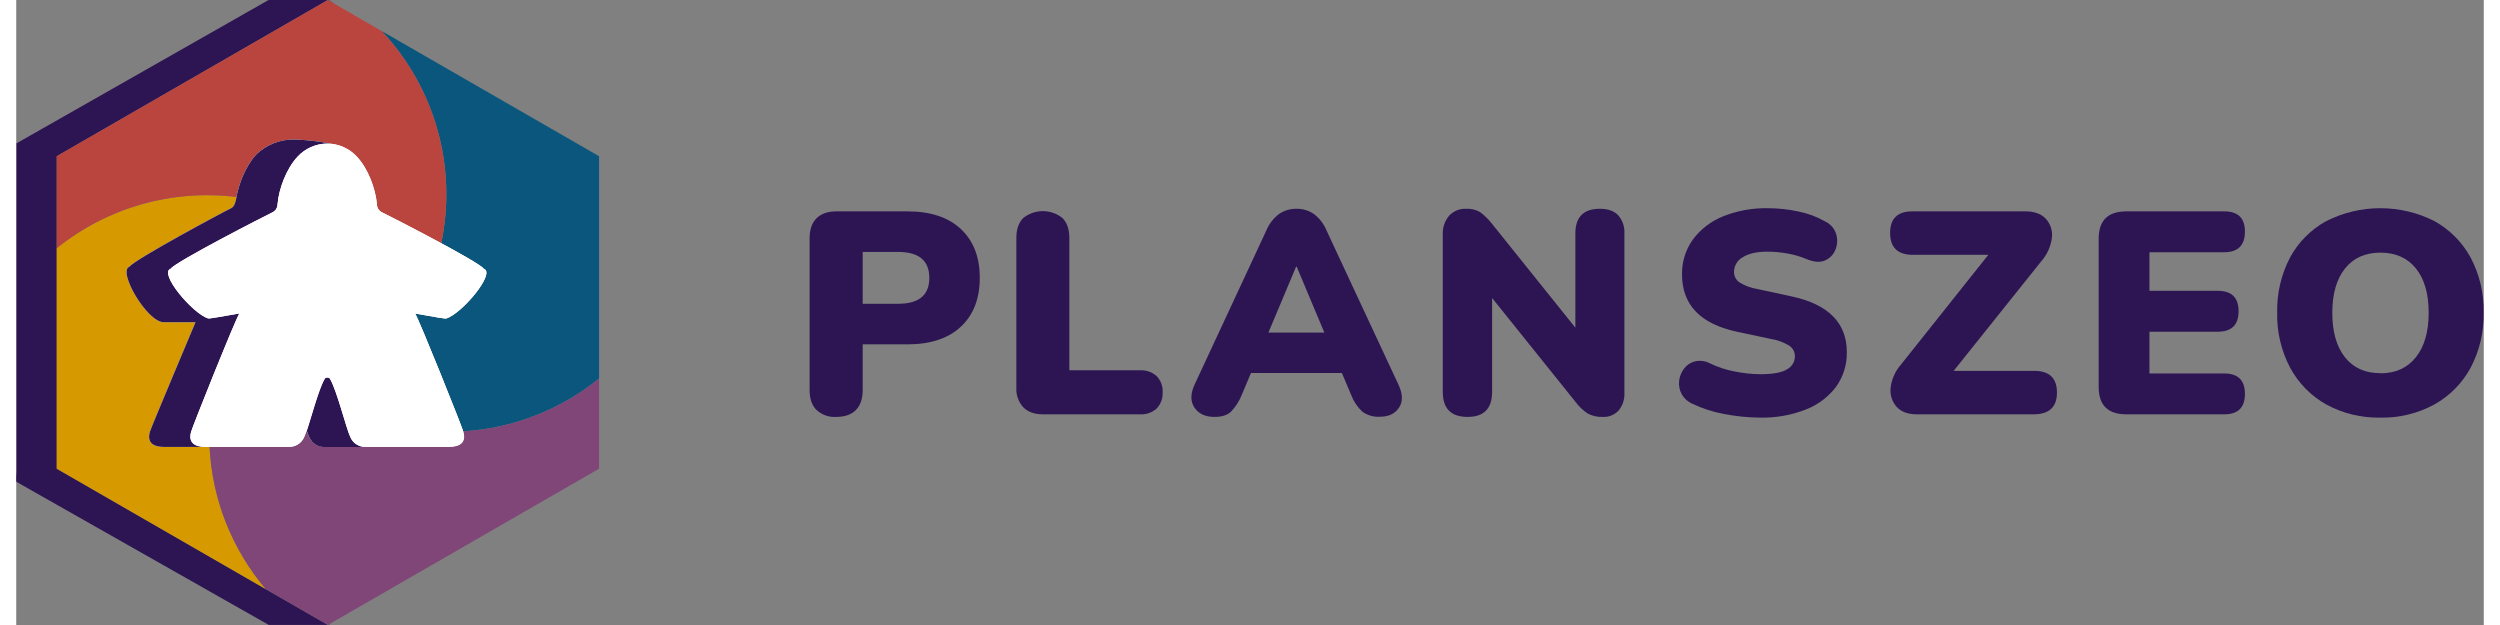 <svg width="200" height="50" viewBox="0 0 608 154" fill="none" xmlns="http://www.w3.org/2000/svg">
<rect x="0" y="0" width="608" height="154" fill="#808080" stroke="none"/>
<g clip-path="url(#clip0)">
<path d="M9.978 38.494L76.792 -0L78.476 0.969L76.993 -0.008H62.186L0.074 35.311V116.142C0.074 116.327 -0.089 118.644 0.074 118.74L62.216 153.977H76.792L9.978 115.483V38.494Z" fill="#2D1554"/>
<path d="M76.792 154H76.963L77.764 153.445L76.792 154Z" fill="#2D1554"/>
<path d="M90.056 7.654C96.534 14.554 101.25 22.912 103.803 32.017C106.356 41.123 106.671 50.709 104.721 59.962C109.914 62.775 114.661 65.477 115.181 66.24C118.252 67.261 109.869 77.248 105.967 78.499C105.745 78.566 103.742 78.232 98.26 77.263C99.395 79.054 109.439 104.15 110.129 106.282C122.378 105.541 134.087 100.993 143.614 93.275V38.494L90.056 7.654Z" fill="#0B567D"/>
<path d="M36.453 110.131C33.804 110.131 32.128 109.087 32.944 106.348C33.322 105.082 44.167 79.395 44.167 79.395H36.349C32.254 79.395 24.866 66.721 27.937 65.707C29.064 63.989 51.185 52.123 52.987 51.279C53.781 50.901 54.063 49.68 54.226 48.769C54.226 48.695 54.226 48.621 54.271 48.547C46.416 47.576 38.445 48.194 30.835 50.365C23.225 52.536 16.131 56.216 9.978 61.184V115.483L61.489 145.161C53.135 135.32 48.265 123.005 47.632 110.124C43.945 110.146 40.28 110.146 36.453 110.131Z" fill="#D69A00"/>
<path d="M54.271 48.547C54.894 45.209 56.496 40.945 59.13 38.132C60.391 36.909 61.885 35.952 63.523 35.316C65.162 34.68 66.912 34.379 68.669 34.43C71.72 34.536 74.757 34.892 77.749 35.496C80.131 35.804 82.329 36.932 83.965 38.687C86.643 41.567 88.528 46.423 88.869 50.391C88.873 50.801 88.991 51.202 89.209 51.55C89.428 51.898 89.739 52.178 90.108 52.36C91.087 52.826 98.267 56.498 104.714 59.97C106.664 50.716 106.348 41.13 103.794 32.023C101.239 22.917 96.522 14.56 90.041 7.662L76.792 0L9.978 38.494V61.169C16.132 56.203 23.226 52.526 30.836 50.357C38.447 48.189 46.417 47.573 54.271 48.547Z" fill="#BA453F"/>
<path d="M105.967 78.47C109.869 77.219 118.251 67.232 115.18 66.211C114.031 64.501 91.88 53.167 90.107 52.316C89.737 52.133 89.426 51.852 89.207 51.503C88.988 51.154 88.871 50.751 88.868 50.339C88.527 46.371 86.643 41.515 83.965 38.635C82.329 36.881 80.13 35.752 77.749 35.445C74.757 34.841 71.72 34.484 68.669 34.379C66.912 34.327 65.162 34.628 63.523 35.264C61.885 35.9 60.391 36.858 59.13 38.08C56.452 41.012 54.82 45.401 54.226 48.77C54.063 49.68 53.781 50.902 52.987 51.279C51.185 52.123 29.064 63.99 27.914 65.707C24.843 66.721 32.231 79.395 36.326 79.395H44.167C44.167 79.395 33.322 105.12 32.944 106.349C32.128 109.088 33.804 110.124 36.452 110.131C41.578 110.131 46.422 110.131 51.392 110.131H67.119C67.928 110.166 68.729 109.952 69.413 109.52C70.097 109.087 70.632 108.456 70.946 107.711C71.173 107.206 71.371 106.69 71.54 106.163C71.709 106.69 71.907 107.206 72.133 107.711C72.448 108.456 72.983 109.087 73.667 109.52C74.351 109.952 75.152 110.166 75.961 110.131H91.665C96.65 110.131 101.501 110.131 106.635 110.131C109.283 110.131 110.96 109.088 110.144 106.349C109.669 104.749 99.402 79.069 98.275 77.256C103.742 78.225 105.745 78.558 105.967 78.47Z" fill="white"/>
<path d="M110.129 106.282V106.348C110.945 109.087 109.269 110.124 106.62 110.131C101.487 110.131 96.636 110.131 91.651 110.131H75.969C75.159 110.166 74.359 109.952 73.675 109.519C72.99 109.087 72.455 108.455 72.141 107.71C71.915 107.206 71.717 106.689 71.548 106.163C71.379 106.689 71.18 107.206 70.954 107.71C70.64 108.455 70.105 109.087 69.421 109.519C68.736 109.952 67.936 110.166 67.126 110.131H47.632C48.264 123.009 53.132 135.321 61.481 145.161L76.792 153.978L143.614 115.483V93.275C134.087 100.993 122.378 105.541 110.129 106.282Z" fill="#7F4677"/>
<path d="M46.615 110.131C43.967 110.131 42.29 109.088 43.099 106.349C43.574 104.75 53.84 79.069 54.968 77.256C49.508 78.225 47.476 78.558 47.283 78.47C43.388 77.219 35.006 67.232 38.07 66.211C39.227 64.501 61.37 53.167 63.15 52.316C63.518 52.132 63.829 51.85 64.046 51.501C64.263 51.152 64.379 50.75 64.382 50.339C64.723 46.371 66.607 41.515 69.285 38.635C70.223 37.623 71.358 36.812 72.62 36.252C73.883 35.691 75.247 35.394 76.629 35.378C77.003 35.378 77.377 35.4 77.749 35.445C74.757 34.841 71.72 34.484 68.669 34.379C66.912 34.327 65.162 34.628 63.523 35.264C61.885 35.9 60.391 36.858 59.13 38.08C56.452 41.012 54.82 45.401 54.226 48.77C54.063 49.68 53.781 50.902 52.987 51.279C51.185 52.123 29.064 63.99 27.914 65.707C24.843 66.721 32.231 79.395 36.326 79.395H44.167C44.167 79.395 33.322 105.12 32.944 106.349C32.128 109.088 33.804 110.124 36.452 110.131C41.578 110.131 46.422 110.131 51.4 110.131H46.615Z" fill="#2D1554"/>
<path d="M82.34 107.725C81.339 105.689 78.995 96.066 77.281 93.297C77.17 93.112 76.895 93.09 76.673 93.045C76.45 93.001 76.169 93.112 76.057 93.297C74.626 95.614 72.749 102.721 71.606 106.178C71.776 106.704 71.974 107.221 72.2 107.725C72.514 108.47 73.049 109.102 73.734 109.534C74.418 109.967 75.218 110.18 76.028 110.146H86.168C85.359 110.181 84.558 109.968 83.873 109.536C83.189 109.103 82.654 108.471 82.34 107.725Z" fill="#2D1554"/>
<path d="M105.968 78.47C109.87 77.219 118.252 67.232 115.181 66.211C114.031 64.501 91.881 53.167 90.108 52.316C89.738 52.133 89.426 51.852 89.208 51.503C88.989 51.154 88.872 50.751 88.869 50.339C88.528 46.371 86.644 41.515 83.966 38.635C83.038 37.61 81.906 36.791 80.642 36.23C79.377 35.669 78.009 35.379 76.625 35.379C75.242 35.379 73.874 35.669 72.609 36.23C71.345 36.791 70.212 37.61 69.285 38.635C66.607 41.544 64.723 46.401 64.382 50.339C64.379 50.749 64.262 51.149 64.044 51.497C63.827 51.844 63.518 52.125 63.151 52.308C61.37 53.16 39.227 64.493 38.07 66.203C35.006 67.225 43.389 77.211 47.283 78.462C47.506 78.529 49.509 78.196 54.991 77.226C53.841 79.04 43.574 104.72 43.122 106.319C42.313 109.058 43.99 110.094 46.638 110.102C53.641 110.102 60.131 110.102 67.141 110.102C67.951 110.136 68.751 109.923 69.436 109.49C70.12 109.057 70.655 108.426 70.969 107.681C71.971 105.645 74.315 96.022 76.028 93.253C76.139 93.068 76.414 93.046 76.644 93.001C76.874 92.957 77.141 93.068 77.252 93.253C78.966 96.022 81.31 105.645 82.311 107.681C82.627 108.427 83.163 109.058 83.849 109.491C84.534 109.924 85.336 110.137 86.147 110.102C93.149 110.102 99.64 110.102 106.65 110.102C109.298 110.102 110.975 109.058 110.159 106.319C109.684 104.72 99.417 79.04 98.29 77.226C103.742 78.225 105.745 78.558 105.968 78.47Z" fill="white"/>
<path d="M202.024 102.728C201.145 102.785 200.264 102.664 199.434 102.371C198.604 102.079 197.842 101.621 197.194 101.026C196.052 99.893 195.488 98.265 195.488 96.133V58.675C195.488 56.55 196.052 54.914 197.194 53.781C198.337 52.649 199.961 52.079 202.098 52.079H219.575C225.262 52.079 229.658 53.532 232.764 56.439C235.87 59.346 237.42 63.355 237.415 68.468C237.415 73.576 235.865 77.584 232.764 80.49C229.663 83.397 225.267 84.851 219.575 84.851H208.566V96.133C208.566 98.265 208.01 99.896 206.897 101.026C205.777 102.158 204.16 102.728 202.024 102.728ZM208.566 74.85H217.305C222.423 74.85 224.983 72.722 224.983 68.468C224.983 64.214 222.423 62.085 217.305 62.08H208.566V74.85Z" fill="#2D1554"/>
<path d="M253.038 102.092C250.902 102.092 249.267 101.512 248.135 100.352C247.54 99.697 247.083 98.93 246.79 98.096C246.496 97.262 246.374 96.378 246.429 95.496V58.608C246.429 56.476 246.993 54.847 248.135 53.715C249.502 52.619 251.203 52.022 252.957 52.022C254.71 52.022 256.411 52.619 257.778 53.715C258.916 54.85 259.485 56.481 259.485 58.608V91.239H276.828C277.581 91.191 278.336 91.29 279.05 91.533C279.764 91.776 280.423 92.156 280.99 92.653C281.496 93.179 281.89 93.803 282.145 94.487C282.4 95.171 282.512 95.9 282.473 96.629C282.517 97.368 282.408 98.108 282.153 98.803C281.897 99.499 281.502 100.134 280.99 100.67C280.424 101.17 279.766 101.553 279.051 101.797C278.337 102.041 277.581 102.141 276.828 102.092H253.038Z" fill="#2D1554"/>
<path d="M295.239 102.728C293.013 102.728 291.379 101.973 290.336 100.463C289.297 98.946 289.297 97.058 290.336 94.785L308.035 56.765C308.697 55.16 309.778 53.761 311.165 52.715C312.444 51.85 313.961 51.405 315.505 51.442C317.008 51.423 318.479 51.867 319.719 52.715C321.109 53.759 322.191 55.158 322.849 56.765L340.571 94.756C341.661 97.073 341.713 98.975 340.712 100.463C339.71 101.951 338.152 102.684 336.023 102.684C334.462 102.789 332.914 102.337 331.654 101.411C330.434 100.27 329.497 98.86 328.917 97.295L326.64 91.906H304.244L301.974 97.295C301.363 98.819 300.469 100.216 299.341 101.411C298.446 102.289 297.079 102.728 295.239 102.728ZM315.357 65.715L308.532 81.956H322.322L315.505 65.715H315.357Z" fill="#2D1554"/>
<path d="M357.611 102.728C353.536 102.728 351.498 100.67 351.498 96.554V57.897C351.394 56.154 351.968 54.438 353.101 53.107C353.63 52.553 354.272 52.118 354.983 51.83C355.694 51.543 356.459 51.411 357.225 51.442C358.456 51.368 359.681 51.664 360.741 52.293C361.824 53.105 362.792 54.059 363.62 55.128L384.168 80.742V57.542C384.168 53.475 386.18 51.442 390.206 51.442C392.201 51.442 393.7 51.975 394.723 53.041C395.806 54.282 396.355 55.899 396.252 57.542V96.843C396.333 98.402 395.825 99.934 394.827 101.137C394.344 101.667 393.75 102.084 393.088 102.359C392.425 102.634 391.709 102.76 390.992 102.728C389.669 102.798 388.353 102.504 387.187 101.877C386.04 101.111 385.036 100.152 384.22 99.042L363.657 73.436V96.554C363.657 100.67 361.641 102.728 357.611 102.728Z" fill="#2D1554"/>
<path d="M429.774 102.899C426.785 102.886 423.805 102.591 420.872 102.018C418.151 101.534 415.509 100.684 413.016 99.493C411.919 99.031 411.005 98.222 410.414 97.191C409.823 96.16 409.588 94.963 409.745 93.786C409.876 92.709 410.293 91.686 410.954 90.825C411.605 89.952 412.534 89.326 413.587 89.048C414.839 88.755 416.154 88.918 417.296 89.507C419.232 90.455 421.289 91.135 423.409 91.528C425.513 91.96 427.655 92.186 429.803 92.202C432.934 92.202 435.122 91.787 436.383 90.965C436.939 90.659 437.406 90.213 437.736 89.671C438.066 89.13 438.25 88.512 438.267 87.878C438.284 87.356 438.171 86.839 437.936 86.372C437.702 85.905 437.354 85.504 436.925 85.206C435.503 84.335 433.922 83.756 432.273 83.503L423.958 81.734C414.952 79.794 410.449 75.089 410.449 67.617C410.392 64.544 411.326 61.533 413.113 59.03C415.01 56.48 417.577 54.505 420.531 53.322C424.065 51.905 427.85 51.218 431.658 51.301C434.177 51.309 436.688 51.582 439.15 52.115C441.459 52.574 443.678 53.402 445.722 54.566C446.361 54.865 446.931 55.293 447.396 55.823C447.861 56.353 448.21 56.974 448.423 57.645C448.805 58.891 448.755 60.229 448.282 61.443C448.062 62.037 447.726 62.581 447.293 63.044C446.86 63.507 446.338 63.878 445.759 64.138C444.548 64.705 443.02 64.611 441.175 63.856C439.668 63.218 438.092 62.754 436.48 62.472C434.837 62.173 433.171 62.02 431.502 62.013C428.856 62.013 426.819 62.474 425.389 63.397C424.749 63.753 424.214 64.273 423.84 64.902C423.466 65.531 423.266 66.249 423.261 66.98C423.253 67.477 423.365 67.968 423.587 68.412C423.809 68.857 424.134 69.242 424.536 69.534C425.922 70.405 427.472 70.982 429.091 71.23L437.333 73.006C446.482 74.946 451.056 79.533 451.056 86.768C451.121 89.815 450.197 92.801 448.423 95.281C446.523 97.804 443.953 99.746 441.005 100.885C437.432 102.294 433.614 102.978 429.774 102.899Z" fill="#2D1554"/>
<path d="M468.347 102.092C466.122 102.092 464.445 101.477 463.332 100.248C462.768 99.616 462.344 98.871 462.089 98.064C461.833 97.256 461.751 96.404 461.849 95.562C462.094 93.432 462.987 91.427 464.408 89.818L485.92 62.79H467.338C463.594 62.79 461.723 60.994 461.723 57.401C461.723 53.808 463.594 52.034 467.338 52.078H495.059C497.285 52.078 498.966 52.693 500.104 53.922C500.677 54.548 501.107 55.292 501.363 56.101C501.62 56.911 501.696 57.766 501.587 58.608C501.314 60.738 500.41 62.738 498.991 64.352L477.382 91.38H497.218C500.957 91.38 502.829 93.154 502.834 96.702C502.839 100.251 500.967 102.047 497.218 102.092H468.347Z" fill="#2D1554"/>
<path d="M519.94 102.092C515.385 102.092 513.11 99.846 513.115 95.355V58.815C513.115 54.329 515.39 52.084 519.94 52.079H544.034C547.446 52.079 549.152 53.734 549.152 57.046C549.152 60.451 547.446 62.154 544.034 62.154H525.622V71.659H542.469C545.881 71.659 547.587 73.337 547.587 76.693C547.587 80.049 545.881 81.729 542.469 81.734H525.622V92.017H544.034C547.446 92.017 549.152 93.697 549.152 97.058C549.152 100.419 547.446 102.097 544.034 102.092H519.94Z" fill="#2D1554"/>
<path d="M582.556 102.899C577.898 103.008 573.294 101.895 569.203 99.671C565.438 97.561 562.351 94.426 560.301 90.632C558.092 86.45 556.989 81.775 557.097 77.048C556.984 72.326 558.071 67.653 560.257 63.464C562.298 59.681 565.389 56.566 569.159 54.492C573.295 52.392 577.87 51.297 582.511 51.297C587.152 51.297 591.727 52.392 595.864 54.492C599.624 56.579 602.712 59.691 604.765 63.464C606.974 67.646 608.075 72.322 607.963 77.048C608.068 81.764 606.967 86.429 604.765 90.603C602.714 94.395 599.628 97.529 595.864 99.641C591.789 101.869 587.201 102.992 582.556 102.899ZM582.556 91.979C586.25 91.979 589.15 90.667 591.257 88.041C593.364 85.416 594.42 81.761 594.425 77.078C594.425 72.399 593.381 68.759 591.294 66.159C589.207 63.558 586.294 62.255 582.556 62.25C578.807 62.25 575.892 63.553 573.81 66.159C571.728 68.764 570.684 72.404 570.679 77.078C570.679 81.761 571.723 85.416 573.81 88.041C575.897 90.667 578.812 91.969 582.556 91.95V91.979Z" fill="#2D1554"/>
</g>
<defs>
<clipPath id="clip0">
<rect width="608" height="154" fill="white"/>
</clipPath>
</defs>
</svg>
